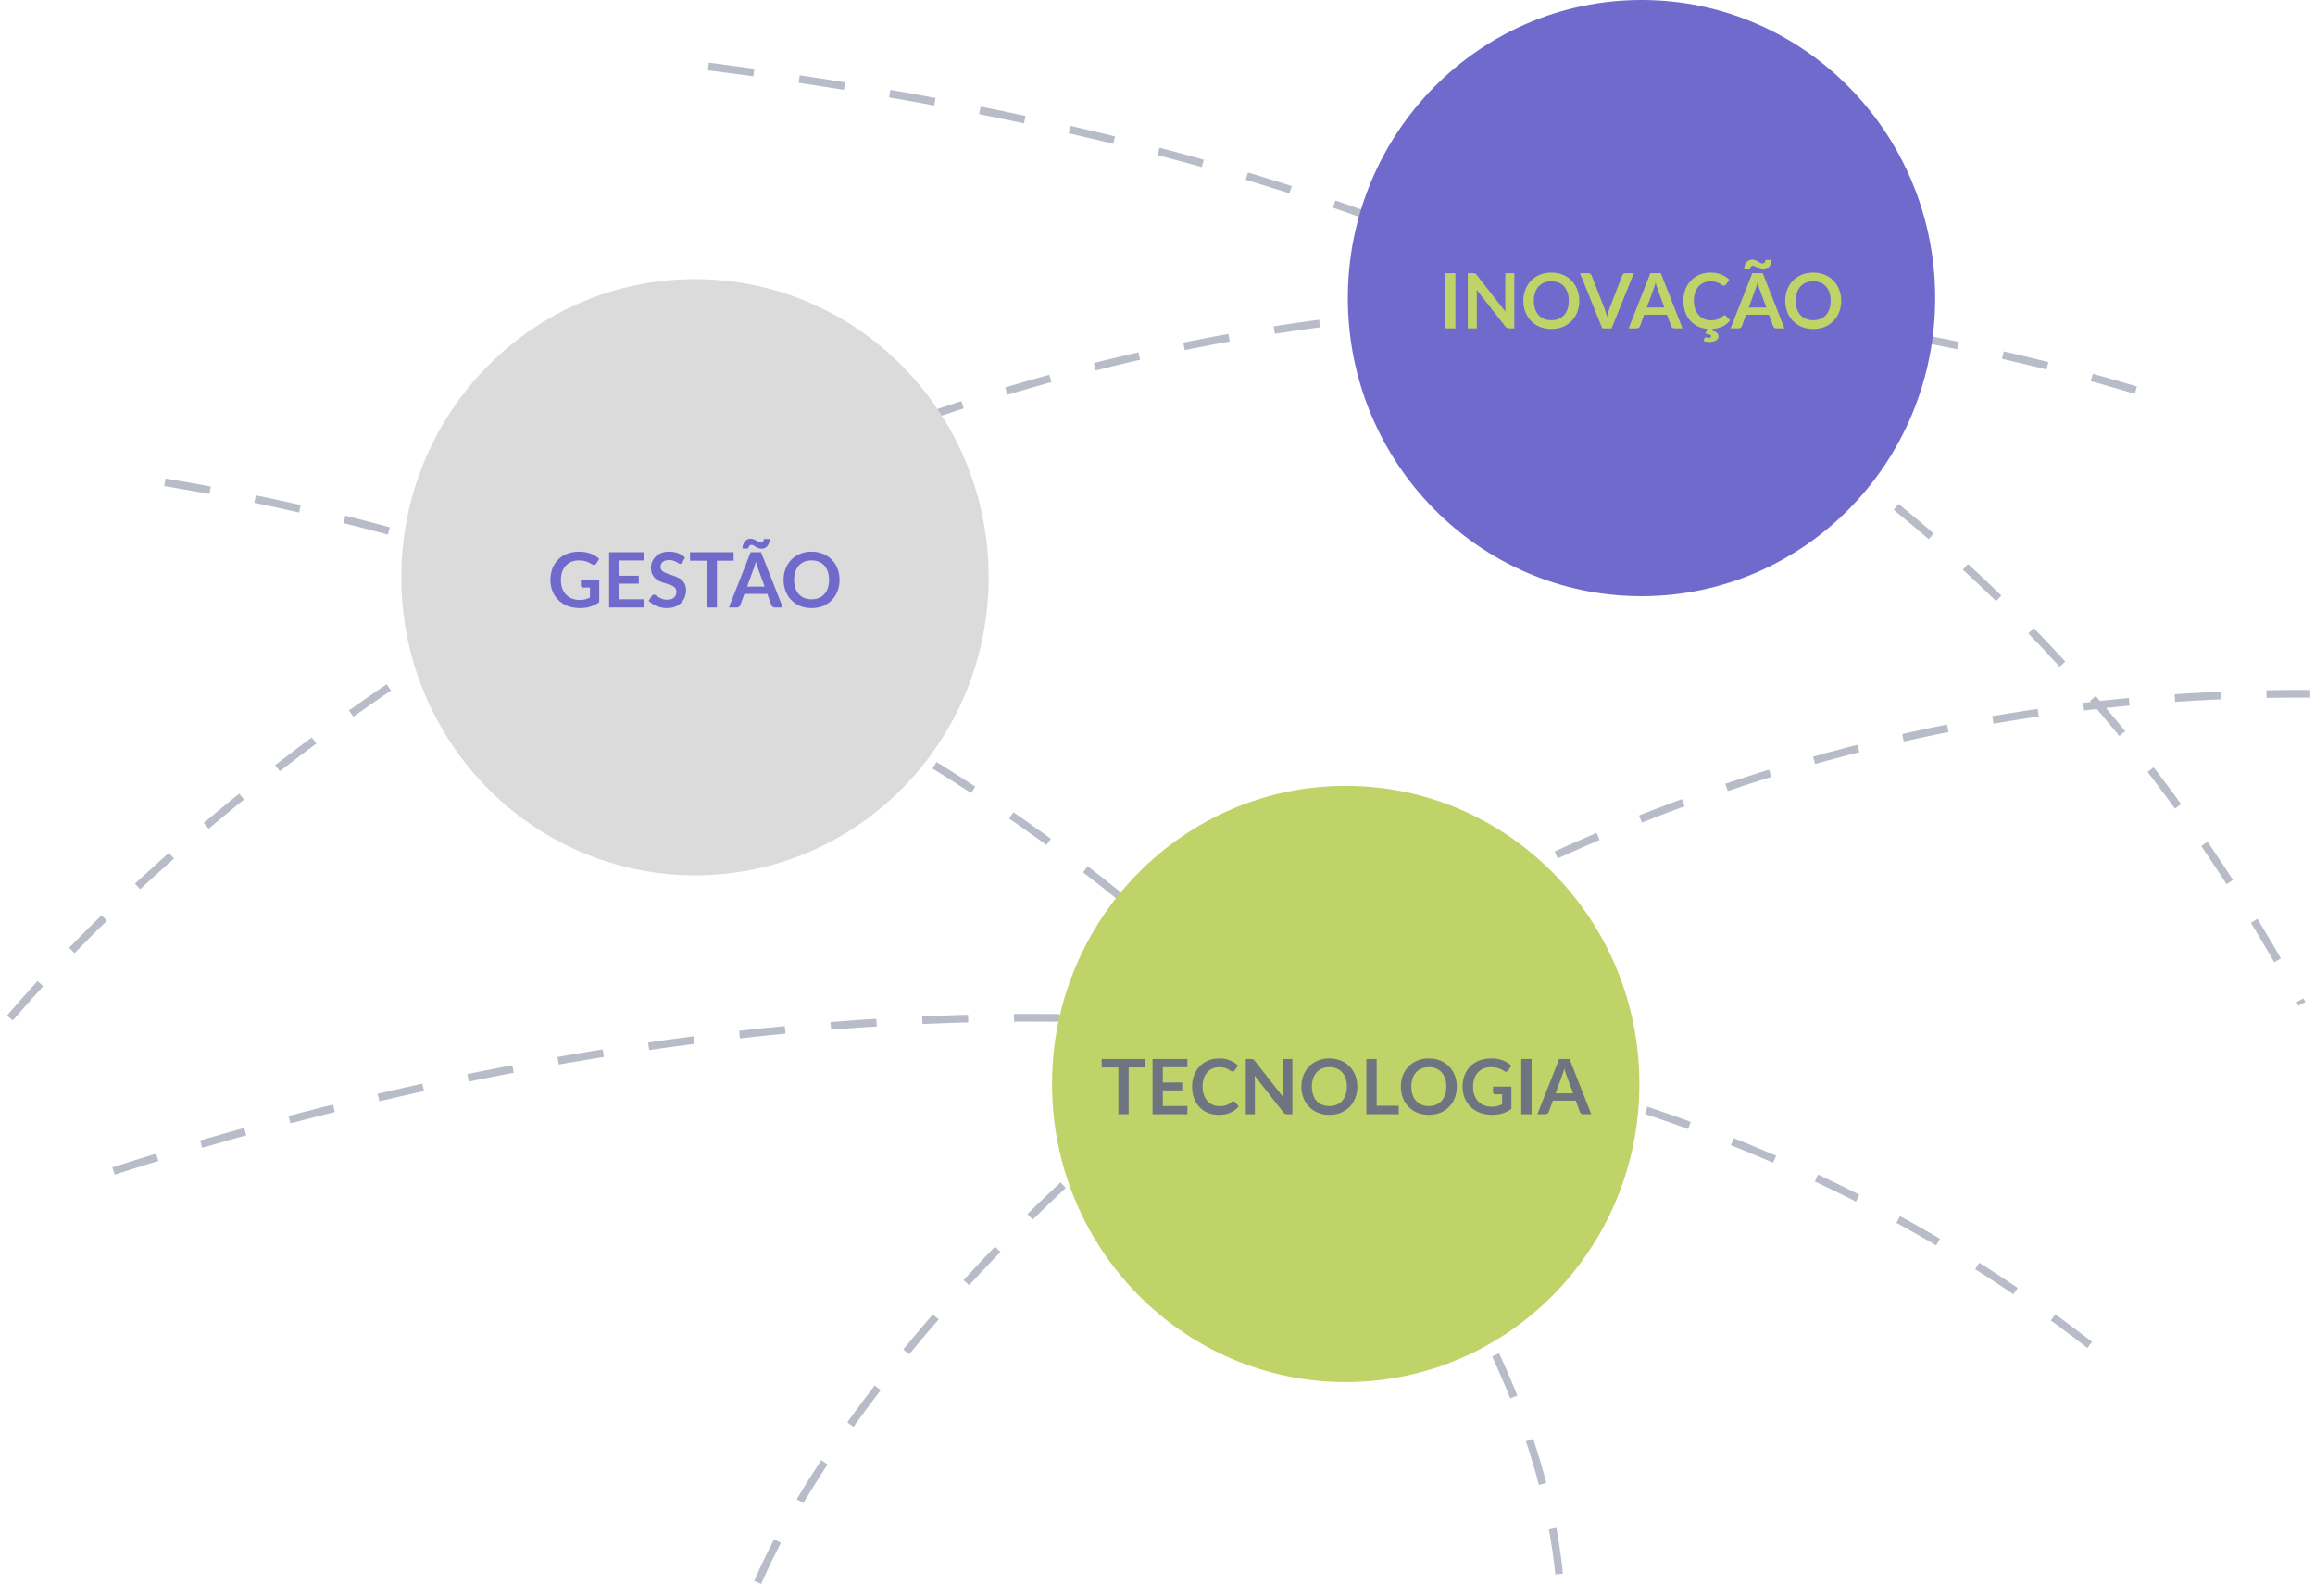 <svg width="303" height="209" viewBox="0 0 303 209" fill="none" xmlns="http://www.w3.org/2000/svg">
<path d="M1.303 133.277C39.611 88.463 149.852 9.581 284.346 52.559" stroke="#B8BCC9" stroke-dasharray="6 6"/>
<path d="M99.177 207.166C113.739 173.174 185.39 90.302 302.37 90.833" stroke="#B8BCC9" stroke-dasharray="6 6"/>
<path d="M14.856 153.306C94.647 127.732 200.129 118.061 274.743 177.038" stroke="#B8BCC9" stroke-dasharray="6 6"/>
<path d="M21.59 63.145C132.907 81.581 200.429 155.964 204.222 207.878" stroke="#B8BCC9" stroke-dasharray="6 6"/>
<path d="M92.72 8.705C189.598 21.093 259.156 53.842 301.294 131.416" stroke="#B8BCC9" stroke-dasharray="6 6"/>
<ellipse cx="176.135" cy="141.913" rx="38.438" ry="39.026" fill="#C0D369"/>
<ellipse cx="214.849" cy="39.026" rx="38.438" ry="39.026" fill="#706ACC"/>
<ellipse cx="90.963" cy="75.568" rx="38.438" ry="39.026" fill="#DBDBDB"/>
<path d="M149.905 139.753H147.725V145.878H146.38V139.753H144.2V138.648H149.905V139.753ZM152.201 139.718V141.723H154.731V142.758H152.201V144.803H155.411V145.878H150.851V138.648H155.411V139.718H152.201ZM161.411 144.173C161.485 144.173 161.55 144.201 161.606 144.258L162.136 144.833C161.843 145.196 161.481 145.474 161.051 145.668C160.625 145.861 160.111 145.958 159.511 145.958C158.975 145.958 158.491 145.866 158.061 145.683C157.635 145.499 157.27 145.244 156.966 144.918C156.663 144.591 156.43 144.201 156.266 143.748C156.106 143.294 156.026 142.799 156.026 142.263C156.026 141.719 156.113 141.223 156.286 140.773C156.46 140.319 156.703 139.929 157.016 139.603C157.333 139.276 157.71 139.023 158.146 138.843C158.583 138.659 159.066 138.568 159.596 138.568C160.123 138.568 160.59 138.654 160.996 138.828C161.406 139.001 161.755 139.228 162.041 139.508L161.591 140.133C161.565 140.173 161.53 140.208 161.486 140.238C161.446 140.268 161.39 140.283 161.316 140.283C161.266 140.283 161.215 140.269 161.161 140.243C161.108 140.213 161.05 140.178 160.986 140.138C160.923 140.094 160.85 140.048 160.766 139.998C160.683 139.948 160.586 139.903 160.476 139.863C160.366 139.819 160.238 139.784 160.091 139.758C159.948 139.728 159.781 139.713 159.591 139.713C159.268 139.713 158.971 139.771 158.701 139.888C158.435 140.001 158.205 140.168 158.011 140.388C157.818 140.604 157.668 140.871 157.561 141.188C157.455 141.501 157.401 141.859 157.401 142.263C157.401 142.669 157.458 143.031 157.571 143.348C157.688 143.664 157.845 143.931 158.041 144.148C158.238 144.364 158.47 144.531 158.736 144.648C159.003 144.761 159.29 144.818 159.596 144.818C159.78 144.818 159.945 144.808 160.091 144.788C160.241 144.768 160.378 144.736 160.501 144.693C160.628 144.649 160.746 144.594 160.856 144.528C160.97 144.458 161.081 144.373 161.191 144.273C161.225 144.243 161.26 144.219 161.296 144.203C161.333 144.183 161.371 144.173 161.411 144.173ZM169.153 138.648V145.878H168.463C168.356 145.878 168.266 145.861 168.193 145.828C168.123 145.791 168.054 145.731 167.988 145.648L164.213 140.828C164.233 141.048 164.243 141.251 164.243 141.438V145.878H163.058V138.648H163.763C163.819 138.648 163.868 138.651 163.908 138.658C163.951 138.661 163.988 138.671 164.018 138.688C164.051 138.701 164.083 138.723 164.113 138.753C164.143 138.779 164.176 138.816 164.213 138.863L168.003 143.703C167.993 143.586 167.984 143.471 167.978 143.358C167.971 143.244 167.968 143.139 167.968 143.043V138.648H169.153ZM177.658 142.263C177.658 142.793 177.569 143.284 177.393 143.738C177.219 144.188 176.973 144.578 176.653 144.908C176.333 145.238 175.948 145.496 175.498 145.683C175.048 145.866 174.548 145.958 173.998 145.958C173.451 145.958 172.953 145.866 172.503 145.683C172.053 145.496 171.666 145.238 171.343 144.908C171.023 144.578 170.774 144.188 170.598 143.738C170.421 143.284 170.333 142.793 170.333 142.263C170.333 141.733 170.421 141.243 170.598 140.793C170.774 140.339 171.023 139.948 171.343 139.618C171.666 139.288 172.053 139.031 172.503 138.848C172.953 138.661 173.451 138.568 173.998 138.568C174.364 138.568 174.709 138.611 175.033 138.698C175.356 138.781 175.653 138.901 175.923 139.058C176.193 139.211 176.434 139.399 176.648 139.623C176.864 139.843 177.048 140.089 177.198 140.363C177.348 140.636 177.461 140.933 177.538 141.253C177.618 141.573 177.658 141.909 177.658 142.263ZM176.283 142.263C176.283 141.866 176.229 141.511 176.123 141.198C176.016 140.881 175.864 140.613 175.668 140.393C175.471 140.173 175.231 140.004 174.948 139.888C174.668 139.771 174.351 139.713 173.998 139.713C173.644 139.713 173.326 139.771 173.043 139.888C172.763 140.004 172.523 140.173 172.323 140.393C172.126 140.613 171.974 140.881 171.868 141.198C171.761 141.511 171.708 141.866 171.708 142.263C171.708 142.659 171.761 143.016 171.868 143.333C171.974 143.646 172.126 143.913 172.323 144.133C172.523 144.349 172.763 144.516 173.043 144.633C173.326 144.749 173.644 144.808 173.998 144.808C174.351 144.808 174.668 144.749 174.948 144.633C175.231 144.516 175.471 144.349 175.668 144.133C175.864 143.913 176.016 143.646 176.123 143.333C176.229 143.016 176.283 142.659 176.283 142.263ZM183.074 144.768V145.878H178.839V138.648H180.184V144.768H183.074ZM190.675 142.263C190.675 142.793 190.587 143.284 190.41 143.738C190.237 144.188 189.99 144.578 189.67 144.908C189.35 145.238 188.965 145.496 188.515 145.683C188.065 145.866 187.565 145.958 187.015 145.958C186.469 145.958 185.97 145.866 185.52 145.683C185.07 145.496 184.684 145.238 184.36 144.908C184.04 144.578 183.792 144.188 183.615 143.738C183.439 143.284 183.35 142.793 183.35 142.263C183.35 141.733 183.439 141.243 183.615 140.793C183.792 140.339 184.04 139.948 184.36 139.618C184.684 139.288 185.07 139.031 185.52 138.848C185.97 138.661 186.469 138.568 187.015 138.568C187.382 138.568 187.727 138.611 188.05 138.698C188.374 138.781 188.67 138.901 188.94 139.058C189.21 139.211 189.452 139.399 189.665 139.623C189.882 139.843 190.065 140.089 190.215 140.363C190.365 140.636 190.479 140.933 190.555 141.253C190.635 141.573 190.675 141.909 190.675 142.263ZM189.3 142.263C189.3 141.866 189.247 141.511 189.14 141.198C189.034 140.881 188.882 140.613 188.685 140.393C188.489 140.173 188.249 140.004 187.965 139.888C187.685 139.771 187.369 139.713 187.015 139.713C186.662 139.713 186.344 139.771 186.06 139.888C185.78 140.004 185.54 140.173 185.34 140.393C185.144 140.613 184.992 140.881 184.885 141.198C184.779 141.511 184.725 141.866 184.725 142.263C184.725 142.659 184.779 143.016 184.885 143.333C184.992 143.646 185.144 143.913 185.34 144.133C185.54 144.349 185.78 144.516 186.06 144.633C186.344 144.749 186.662 144.808 187.015 144.808C187.369 144.808 187.685 144.749 187.965 144.633C188.249 144.516 188.489 144.349 188.685 144.133C188.882 143.913 189.034 143.646 189.14 143.333C189.247 143.016 189.3 142.659 189.3 142.263ZM197.817 142.253V145.178C197.45 145.448 197.058 145.646 196.642 145.773C196.228 145.896 195.785 145.958 195.312 145.958C194.722 145.958 194.187 145.866 193.707 145.683C193.23 145.499 192.822 145.244 192.482 144.918C192.145 144.591 191.885 144.201 191.702 143.748C191.518 143.294 191.427 142.799 191.427 142.263C191.427 141.719 191.515 141.221 191.692 140.768C191.868 140.314 192.118 139.924 192.442 139.598C192.768 139.271 193.163 139.018 193.627 138.838C194.09 138.658 194.61 138.568 195.187 138.568C195.48 138.568 195.753 138.591 196.007 138.638C196.263 138.684 196.5 138.749 196.717 138.833C196.937 138.913 197.137 139.011 197.317 139.128C197.497 139.244 197.662 139.373 197.812 139.513L197.427 140.123C197.367 140.219 197.288 140.279 197.192 140.303C197.095 140.323 196.99 140.298 196.877 140.228C196.767 140.164 196.657 140.101 196.547 140.038C196.437 139.974 196.313 139.919 196.177 139.873C196.043 139.826 195.892 139.788 195.722 139.758C195.555 139.728 195.362 139.713 195.142 139.713C194.785 139.713 194.462 139.773 194.172 139.893C193.885 140.013 193.64 140.184 193.437 140.408C193.233 140.631 193.077 140.899 192.967 141.213C192.857 141.526 192.802 141.876 192.802 142.263C192.802 142.676 192.86 143.046 192.977 143.373C193.097 143.696 193.263 143.971 193.477 144.198C193.693 144.421 193.953 144.593 194.257 144.713C194.56 144.829 194.898 144.888 195.272 144.888C195.538 144.888 195.777 144.859 195.987 144.803C196.197 144.746 196.402 144.669 196.602 144.573V143.263H195.692C195.605 143.263 195.537 143.239 195.487 143.193C195.44 143.143 195.417 143.083 195.417 143.013V142.253H197.817ZM200.462 145.878H199.112V138.648H200.462V145.878ZM205.901 143.148L205.021 140.743C204.978 140.636 204.933 140.509 204.886 140.363C204.839 140.216 204.793 140.058 204.746 139.888C204.703 140.058 204.658 140.218 204.611 140.368C204.564 140.514 204.519 140.643 204.476 140.753L203.601 143.148H205.901ZM208.276 145.878H207.236C207.119 145.878 207.024 145.849 206.951 145.793C206.878 145.733 206.823 145.659 206.786 145.573L206.246 144.098H203.251L202.711 145.573C202.684 145.649 202.633 145.719 202.556 145.783C202.479 145.846 202.384 145.878 202.271 145.878H201.221L204.066 138.648H205.436L208.276 145.878Z" fill="#6F7481"/>
<path d="M190.49 42.991H189.14V35.761H190.49V42.991ZM198.204 35.761V42.991H197.514C197.407 42.991 197.317 42.974 197.244 42.941C197.174 42.904 197.105 42.844 197.039 42.761L193.264 37.941C193.284 38.161 193.294 38.364 193.294 38.551V42.991H192.109V35.761H192.814C192.87 35.761 192.919 35.764 192.959 35.771C193.002 35.774 193.039 35.784 193.069 35.801C193.102 35.814 193.134 35.836 193.164 35.866C193.194 35.893 193.227 35.929 193.264 35.976L197.054 40.816C197.044 40.699 197.036 40.584 197.029 40.471C197.022 40.358 197.019 40.253 197.019 40.156V35.761H198.204ZM206.709 39.376C206.709 39.906 206.621 40.398 206.444 40.851C206.271 41.301 206.024 41.691 205.704 42.021C205.384 42.351 204.999 42.609 204.549 42.796C204.099 42.979 203.599 43.071 203.049 43.071C202.502 43.071 202.004 42.979 201.554 42.796C201.104 42.609 200.717 42.351 200.394 42.021C200.074 41.691 199.826 41.301 199.649 40.851C199.472 40.398 199.384 39.906 199.384 39.376C199.384 38.846 199.472 38.356 199.649 37.906C199.826 37.453 200.074 37.061 200.394 36.731C200.717 36.401 201.104 36.144 201.554 35.961C202.004 35.774 202.502 35.681 203.049 35.681C203.416 35.681 203.761 35.724 204.084 35.811C204.407 35.894 204.704 36.014 204.974 36.171C205.244 36.324 205.486 36.513 205.699 36.736C205.916 36.956 206.099 37.203 206.249 37.476C206.399 37.749 206.512 38.046 206.589 38.366C206.669 38.686 206.709 39.023 206.709 39.376ZM205.334 39.376C205.334 38.979 205.281 38.624 205.174 38.311C205.067 37.994 204.916 37.726 204.719 37.506C204.522 37.286 204.282 37.118 203.999 37.001C203.719 36.884 203.402 36.826 203.049 36.826C202.696 36.826 202.377 36.884 202.094 37.001C201.814 37.118 201.574 37.286 201.374 37.506C201.177 37.726 201.026 37.994 200.919 38.311C200.812 38.624 200.759 38.979 200.759 39.376C200.759 39.773 200.812 40.129 200.919 40.446C201.026 40.759 201.177 41.026 201.374 41.246C201.574 41.463 201.814 41.629 202.094 41.746C202.377 41.863 202.696 41.921 203.049 41.921C203.402 41.921 203.719 41.863 203.999 41.746C204.282 41.629 204.522 41.463 204.719 41.246C204.916 41.026 205.067 40.759 205.174 40.446C205.281 40.129 205.334 39.773 205.334 39.376ZM213.851 35.761L210.931 42.991H209.716L206.796 35.761H207.876C207.992 35.761 208.087 35.789 208.161 35.846C208.234 35.903 208.289 35.976 208.326 36.066L210.031 40.476C210.087 40.619 210.141 40.778 210.191 40.951C210.244 41.121 210.294 41.299 210.341 41.486C210.381 41.299 210.424 41.121 210.471 40.951C210.517 40.778 210.569 40.619 210.626 40.476L212.321 36.066C212.347 35.989 212.399 35.919 212.476 35.856C212.556 35.793 212.652 35.761 212.766 35.761H213.851ZM217.843 40.261L216.963 37.856C216.92 37.749 216.875 37.623 216.828 37.476C216.781 37.329 216.735 37.171 216.688 37.001C216.645 37.171 216.6 37.331 216.553 37.481C216.506 37.628 216.461 37.756 216.418 37.866L215.543 40.261H217.843ZM220.218 42.991H219.178C219.061 42.991 218.966 42.963 218.893 42.906C218.82 42.846 218.765 42.773 218.728 42.686L218.188 41.211H215.193L214.653 42.686C214.626 42.763 214.575 42.833 214.498 42.896C214.421 42.959 214.326 42.991 214.213 42.991H213.163L216.008 35.761H217.378L220.218 42.991ZM226.441 41.946C226.178 42.276 225.858 42.536 225.481 42.726C225.105 42.913 224.66 43.024 224.146 43.061L224.081 43.296C224.395 43.369 224.615 43.468 224.741 43.591C224.868 43.718 224.931 43.868 224.931 44.041C224.931 44.154 224.901 44.256 224.841 44.346C224.785 44.436 224.701 44.513 224.591 44.576C224.485 44.639 224.356 44.688 224.206 44.721C224.056 44.754 223.891 44.771 223.711 44.771C223.575 44.771 223.446 44.761 223.326 44.741C223.21 44.724 223.093 44.698 222.976 44.661L223.091 44.276C223.111 44.199 223.16 44.161 223.236 44.161C223.283 44.161 223.333 44.173 223.386 44.196C223.443 44.223 223.525 44.236 223.631 44.236C223.741 44.236 223.823 44.214 223.876 44.171C223.933 44.131 223.961 44.081 223.961 44.021C223.961 43.924 223.901 43.854 223.781 43.811C223.661 43.771 223.476 43.733 223.226 43.696L223.446 43.056C222.966 43.013 222.533 42.893 222.146 42.696C221.763 42.496 221.436 42.234 221.166 41.911C220.896 41.588 220.69 41.211 220.546 40.781C220.403 40.351 220.331 39.883 220.331 39.376C220.331 38.833 220.418 38.336 220.591 37.886C220.765 37.433 221.008 37.043 221.321 36.716C221.638 36.389 222.015 36.136 222.451 35.956C222.888 35.773 223.371 35.681 223.901 35.681C224.428 35.681 224.895 35.768 225.301 35.941C225.711 36.114 226.06 36.341 226.346 36.621L225.896 37.246C225.87 37.286 225.835 37.321 225.791 37.351C225.751 37.381 225.695 37.396 225.621 37.396C225.571 37.396 225.52 37.383 225.466 37.356C225.413 37.326 225.355 37.291 225.291 37.251C225.228 37.208 225.155 37.161 225.071 37.111C224.988 37.061 224.891 37.016 224.781 36.976C224.671 36.933 224.543 36.898 224.396 36.871C224.253 36.841 224.086 36.826 223.896 36.826C223.573 36.826 223.276 36.884 223.006 37.001C222.74 37.114 222.51 37.281 222.316 37.501C222.123 37.718 221.973 37.984 221.866 38.301C221.76 38.614 221.706 38.973 221.706 39.376C221.706 39.783 221.763 40.144 221.876 40.461C221.993 40.778 222.15 41.044 222.346 41.261C222.543 41.478 222.775 41.644 223.041 41.761C223.308 41.874 223.595 41.931 223.901 41.931C224.085 41.931 224.25 41.921 224.396 41.901C224.546 41.881 224.683 41.849 224.806 41.806C224.933 41.763 225.051 41.708 225.161 41.641C225.275 41.571 225.386 41.486 225.496 41.386C225.53 41.356 225.565 41.333 225.601 41.316C225.638 41.296 225.676 41.286 225.716 41.286C225.79 41.286 225.855 41.314 225.911 41.371L226.441 41.946ZM231.183 40.261L230.303 37.856C230.259 37.749 230.214 37.623 230.168 37.476C230.121 37.329 230.074 37.171 230.028 37.001C229.984 37.171 229.939 37.331 229.893 37.481C229.846 37.628 229.801 37.756 229.758 37.866L228.883 40.261H231.183ZM233.558 42.991H232.518C232.401 42.991 232.306 42.963 232.233 42.906C232.159 42.846 232.104 42.773 232.068 42.686L231.528 41.211H228.533L227.993 42.686C227.966 42.763 227.914 42.833 227.838 42.896C227.761 42.959 227.666 42.991 227.553 42.991H226.503L229.348 35.761H230.718L233.558 42.991ZM230.653 34.496C230.726 34.496 230.789 34.481 230.843 34.451C230.899 34.421 230.944 34.384 230.978 34.341C231.014 34.294 231.041 34.244 231.058 34.191C231.074 34.134 231.083 34.079 231.083 34.026H231.838C231.838 34.193 231.814 34.353 231.768 34.506C231.724 34.656 231.658 34.791 231.568 34.911C231.481 35.028 231.373 35.121 231.243 35.191C231.116 35.261 230.969 35.296 230.803 35.296C230.633 35.296 230.484 35.269 230.358 35.216C230.234 35.163 230.121 35.106 230.018 35.046C229.914 34.983 229.819 34.924 229.733 34.871C229.649 34.818 229.563 34.791 229.473 34.791C229.396 34.791 229.331 34.806 229.278 34.836C229.224 34.866 229.181 34.904 229.148 34.951C229.114 34.998 229.089 35.049 229.073 35.106C229.056 35.163 229.048 35.218 229.048 35.271H228.283C228.283 35.108 228.306 34.949 228.353 34.796C228.399 34.639 228.466 34.503 228.553 34.386C228.643 34.266 228.751 34.171 228.878 34.101C229.008 34.028 229.156 33.991 229.323 33.991C229.493 33.991 229.641 34.018 229.768 34.071C229.894 34.124 230.008 34.183 230.108 34.246C230.208 34.306 230.301 34.363 230.388 34.416C230.474 34.469 230.563 34.496 230.653 34.496ZM240.986 39.376C240.986 39.906 240.898 40.398 240.721 40.851C240.548 41.301 240.301 41.691 239.981 42.021C239.661 42.351 239.276 42.609 238.826 42.796C238.376 42.979 237.876 43.071 237.326 43.071C236.78 43.071 236.281 42.979 235.831 42.796C235.381 42.609 234.995 42.351 234.671 42.021C234.351 41.691 234.103 41.301 233.926 40.851C233.75 40.398 233.661 39.906 233.661 39.376C233.661 38.846 233.75 38.356 233.926 37.906C234.103 37.453 234.351 37.061 234.671 36.731C234.995 36.401 235.381 36.144 235.831 35.961C236.281 35.774 236.78 35.681 237.326 35.681C237.693 35.681 238.038 35.724 238.361 35.811C238.685 35.894 238.981 36.014 239.251 36.171C239.521 36.324 239.763 36.513 239.976 36.736C240.193 36.956 240.376 37.203 240.526 37.476C240.676 37.749 240.79 38.046 240.866 38.366C240.946 38.686 240.986 39.023 240.986 39.376ZM239.611 39.376C239.611 38.979 239.558 38.624 239.451 38.311C239.345 37.994 239.193 37.726 238.996 37.506C238.8 37.286 238.56 37.118 238.276 37.001C237.996 36.884 237.68 36.826 237.326 36.826C236.973 36.826 236.655 36.884 236.371 37.001C236.091 37.118 235.851 37.286 235.651 37.506C235.455 37.726 235.303 37.994 235.196 38.311C235.09 38.624 235.036 38.979 235.036 39.376C235.036 39.773 235.09 40.129 235.196 40.446C235.303 40.759 235.455 41.026 235.651 41.246C235.851 41.463 236.091 41.629 236.371 41.746C236.655 41.863 236.973 41.921 237.326 41.921C237.68 41.921 237.996 41.863 238.276 41.746C238.56 41.629 238.8 41.463 238.996 41.246C239.193 41.026 239.345 40.759 239.451 40.446C239.558 40.129 239.611 39.773 239.611 39.376Z" fill="#C0D369"/>
<path d="M78.431 75.908V78.833C78.065 79.103 77.673 79.301 77.256 79.428C76.843 79.551 76.4 79.613 75.926 79.613C75.336 79.613 74.801 79.521 74.321 79.338C73.845 79.154 73.436 78.899 73.096 78.573C72.76 78.246 72.5 77.856 72.316 77.403C72.133 76.949 72.041 76.454 72.041 75.918C72.041 75.374 72.13 74.876 72.306 74.423C72.483 73.969 72.733 73.579 73.056 73.253C73.383 72.926 73.778 72.673 74.241 72.493C74.705 72.313 75.225 72.223 75.801 72.223C76.095 72.223 76.368 72.246 76.621 72.293C76.878 72.339 77.115 72.404 77.331 72.488C77.551 72.568 77.751 72.666 77.931 72.783C78.111 72.899 78.276 73.028 78.426 73.168L78.041 73.778C77.981 73.874 77.903 73.934 77.806 73.958C77.71 73.978 77.605 73.953 77.491 73.883C77.381 73.819 77.271 73.756 77.161 73.693C77.051 73.629 76.928 73.574 76.791 73.528C76.658 73.481 76.506 73.443 76.336 73.413C76.17 73.383 75.976 73.368 75.756 73.368C75.4 73.368 75.076 73.428 74.786 73.548C74.5 73.668 74.255 73.839 74.051 74.063C73.848 74.286 73.691 74.554 73.581 74.868C73.471 75.181 73.416 75.531 73.416 75.918C73.416 76.331 73.475 76.701 73.591 77.028C73.711 77.351 73.878 77.626 74.091 77.853C74.308 78.076 74.568 78.248 74.871 78.368C75.175 78.484 75.513 78.543 75.886 78.543C76.153 78.543 76.391 78.514 76.601 78.458C76.811 78.401 77.016 78.324 77.216 78.228V76.918H76.306C76.22 76.918 76.151 76.894 76.101 76.848C76.055 76.798 76.031 76.738 76.031 76.668V75.908H78.431ZM81.077 73.373V75.378H83.607V76.413H81.077V78.458H84.287V79.533H79.727V72.303H84.287V73.373H81.077ZM89.329 73.618C89.289 73.688 89.246 73.739 89.199 73.773C89.156 73.803 89.101 73.818 89.034 73.818C88.964 73.818 88.887 73.793 88.804 73.743C88.724 73.689 88.627 73.631 88.514 73.568C88.401 73.504 88.267 73.448 88.114 73.398C87.964 73.344 87.786 73.318 87.579 73.318C87.392 73.318 87.229 73.341 87.089 73.388C86.949 73.431 86.831 73.493 86.734 73.573C86.641 73.653 86.571 73.749 86.524 73.863C86.477 73.973 86.454 74.094 86.454 74.228C86.454 74.398 86.501 74.539 86.594 74.653C86.691 74.766 86.817 74.863 86.974 74.943C87.131 75.023 87.309 75.094 87.509 75.158C87.709 75.221 87.914 75.289 88.124 75.363C88.334 75.433 88.539 75.516 88.739 75.613C88.939 75.706 89.117 75.826 89.274 75.973C89.431 76.116 89.556 76.293 89.649 76.503C89.746 76.713 89.794 76.968 89.794 77.268C89.794 77.594 89.737 77.901 89.624 78.188C89.514 78.471 89.351 78.719 89.134 78.933C88.921 79.143 88.659 79.309 88.349 79.433C88.039 79.553 87.684 79.613 87.284 79.613C87.054 79.613 86.827 79.589 86.604 79.543C86.381 79.499 86.166 79.436 85.959 79.353C85.756 79.269 85.564 79.169 85.384 79.053C85.204 78.936 85.044 78.806 84.904 78.663L85.299 78.018C85.332 77.971 85.376 77.933 85.429 77.903C85.482 77.869 85.539 77.853 85.599 77.853C85.682 77.853 85.772 77.888 85.869 77.958C85.966 78.024 86.081 78.099 86.214 78.183C86.347 78.266 86.502 78.343 86.679 78.413C86.859 78.479 87.074 78.513 87.324 78.513C87.707 78.513 88.004 78.423 88.214 78.243C88.424 78.059 88.529 77.798 88.529 77.458C88.529 77.268 88.481 77.113 88.384 76.993C88.291 76.873 88.166 76.773 88.009 76.693C87.852 76.609 87.674 76.539 87.474 76.483C87.274 76.426 87.071 76.364 86.864 76.298C86.657 76.231 86.454 76.151 86.254 76.058C86.054 75.964 85.876 75.843 85.719 75.693C85.562 75.543 85.436 75.356 85.339 75.133C85.246 74.906 85.199 74.628 85.199 74.298C85.199 74.034 85.251 73.778 85.354 73.528C85.461 73.278 85.614 73.056 85.814 72.863C86.014 72.669 86.261 72.514 86.554 72.398C86.847 72.281 87.184 72.223 87.564 72.223C87.991 72.223 88.384 72.289 88.744 72.423C89.104 72.556 89.411 72.743 89.664 72.983L89.329 73.618ZM96.017 73.408H93.837V79.533H92.492V73.408H90.312V72.303H96.017V73.408ZM100.08 76.803L99.2 74.398C99.157 74.291 99.112 74.164 99.065 74.018C99.019 73.871 98.972 73.713 98.925 73.543C98.882 73.713 98.837 73.873 98.79 74.023C98.744 74.169 98.699 74.298 98.655 74.408L97.78 76.803H100.08ZM102.455 79.533H101.415C101.299 79.533 101.204 79.504 101.13 79.448C101.057 79.388 101.002 79.314 100.965 79.228L100.425 77.753H97.43L96.89 79.228C96.864 79.304 96.812 79.374 96.735 79.438C96.659 79.501 96.564 79.533 96.45 79.533H95.4L98.245 72.303H99.615L102.455 79.533ZM99.55 71.038C99.624 71.038 99.687 71.023 99.74 70.993C99.797 70.963 99.842 70.926 99.875 70.883C99.912 70.836 99.939 70.786 99.955 70.733C99.972 70.676 99.98 70.621 99.98 70.568H100.735C100.735 70.734 100.712 70.894 100.665 71.048C100.622 71.198 100.555 71.333 100.465 71.453C100.379 71.569 100.27 71.663 100.14 71.733C100.014 71.803 99.867 71.838 99.7 71.838C99.53 71.838 99.382 71.811 99.255 71.758C99.132 71.704 99.019 71.648 98.915 71.588C98.812 71.524 98.717 71.466 98.63 71.413C98.547 71.359 98.46 71.333 98.37 71.333C98.294 71.333 98.229 71.348 98.175 71.378C98.122 71.408 98.079 71.446 98.045 71.493C98.012 71.539 97.987 71.591 97.97 71.648C97.954 71.704 97.945 71.759 97.945 71.813H97.18C97.18 71.649 97.204 71.491 97.25 71.338C97.297 71.181 97.364 71.044 97.45 70.928C97.54 70.808 97.649 70.713 97.775 70.643C97.905 70.569 98.054 70.533 98.22 70.533C98.39 70.533 98.539 70.559 98.665 70.613C98.792 70.666 98.905 70.724 99.005 70.788C99.105 70.848 99.199 70.904 99.285 70.958C99.372 71.011 99.46 71.038 99.55 71.038ZM109.884 75.918C109.884 76.448 109.796 76.939 109.619 77.393C109.446 77.843 109.199 78.233 108.879 78.563C108.559 78.893 108.174 79.151 107.724 79.338C107.274 79.521 106.774 79.613 106.224 79.613C105.677 79.613 105.179 79.521 104.729 79.338C104.279 79.151 103.892 78.893 103.569 78.563C103.249 78.233 103.001 77.843 102.824 77.393C102.647 76.939 102.559 76.448 102.559 75.918C102.559 75.388 102.647 74.898 102.824 74.448C103.001 73.994 103.249 73.603 103.569 73.273C103.892 72.943 104.279 72.686 104.729 72.503C105.179 72.316 105.677 72.223 106.224 72.223C106.591 72.223 106.936 72.266 107.259 72.353C107.582 72.436 107.879 72.556 108.149 72.713C108.419 72.866 108.661 73.054 108.874 73.278C109.091 73.498 109.274 73.744 109.424 74.018C109.574 74.291 109.687 74.588 109.764 74.908C109.844 75.228 109.884 75.564 109.884 75.918ZM108.509 75.918C108.509 75.521 108.456 75.166 108.349 74.853C108.242 74.536 108.091 74.268 107.894 74.048C107.697 73.828 107.457 73.659 107.174 73.543C106.894 73.426 106.577 73.368 106.224 73.368C105.871 73.368 105.552 73.426 105.269 73.543C104.989 73.659 104.749 73.828 104.549 74.048C104.352 74.268 104.201 74.536 104.094 74.853C103.987 75.166 103.934 75.521 103.934 75.918C103.934 76.314 103.987 76.671 104.094 76.988C104.201 77.301 104.352 77.568 104.549 77.788C104.749 78.004 104.989 78.171 105.269 78.288C105.552 78.404 105.871 78.463 106.224 78.463C106.577 78.463 106.894 78.404 107.174 78.288C107.457 78.171 107.697 78.004 107.894 77.788C108.091 77.568 108.242 77.301 108.349 76.988C108.456 76.671 108.509 76.314 108.509 75.918Z" fill="#706ACC"/>
</svg>
